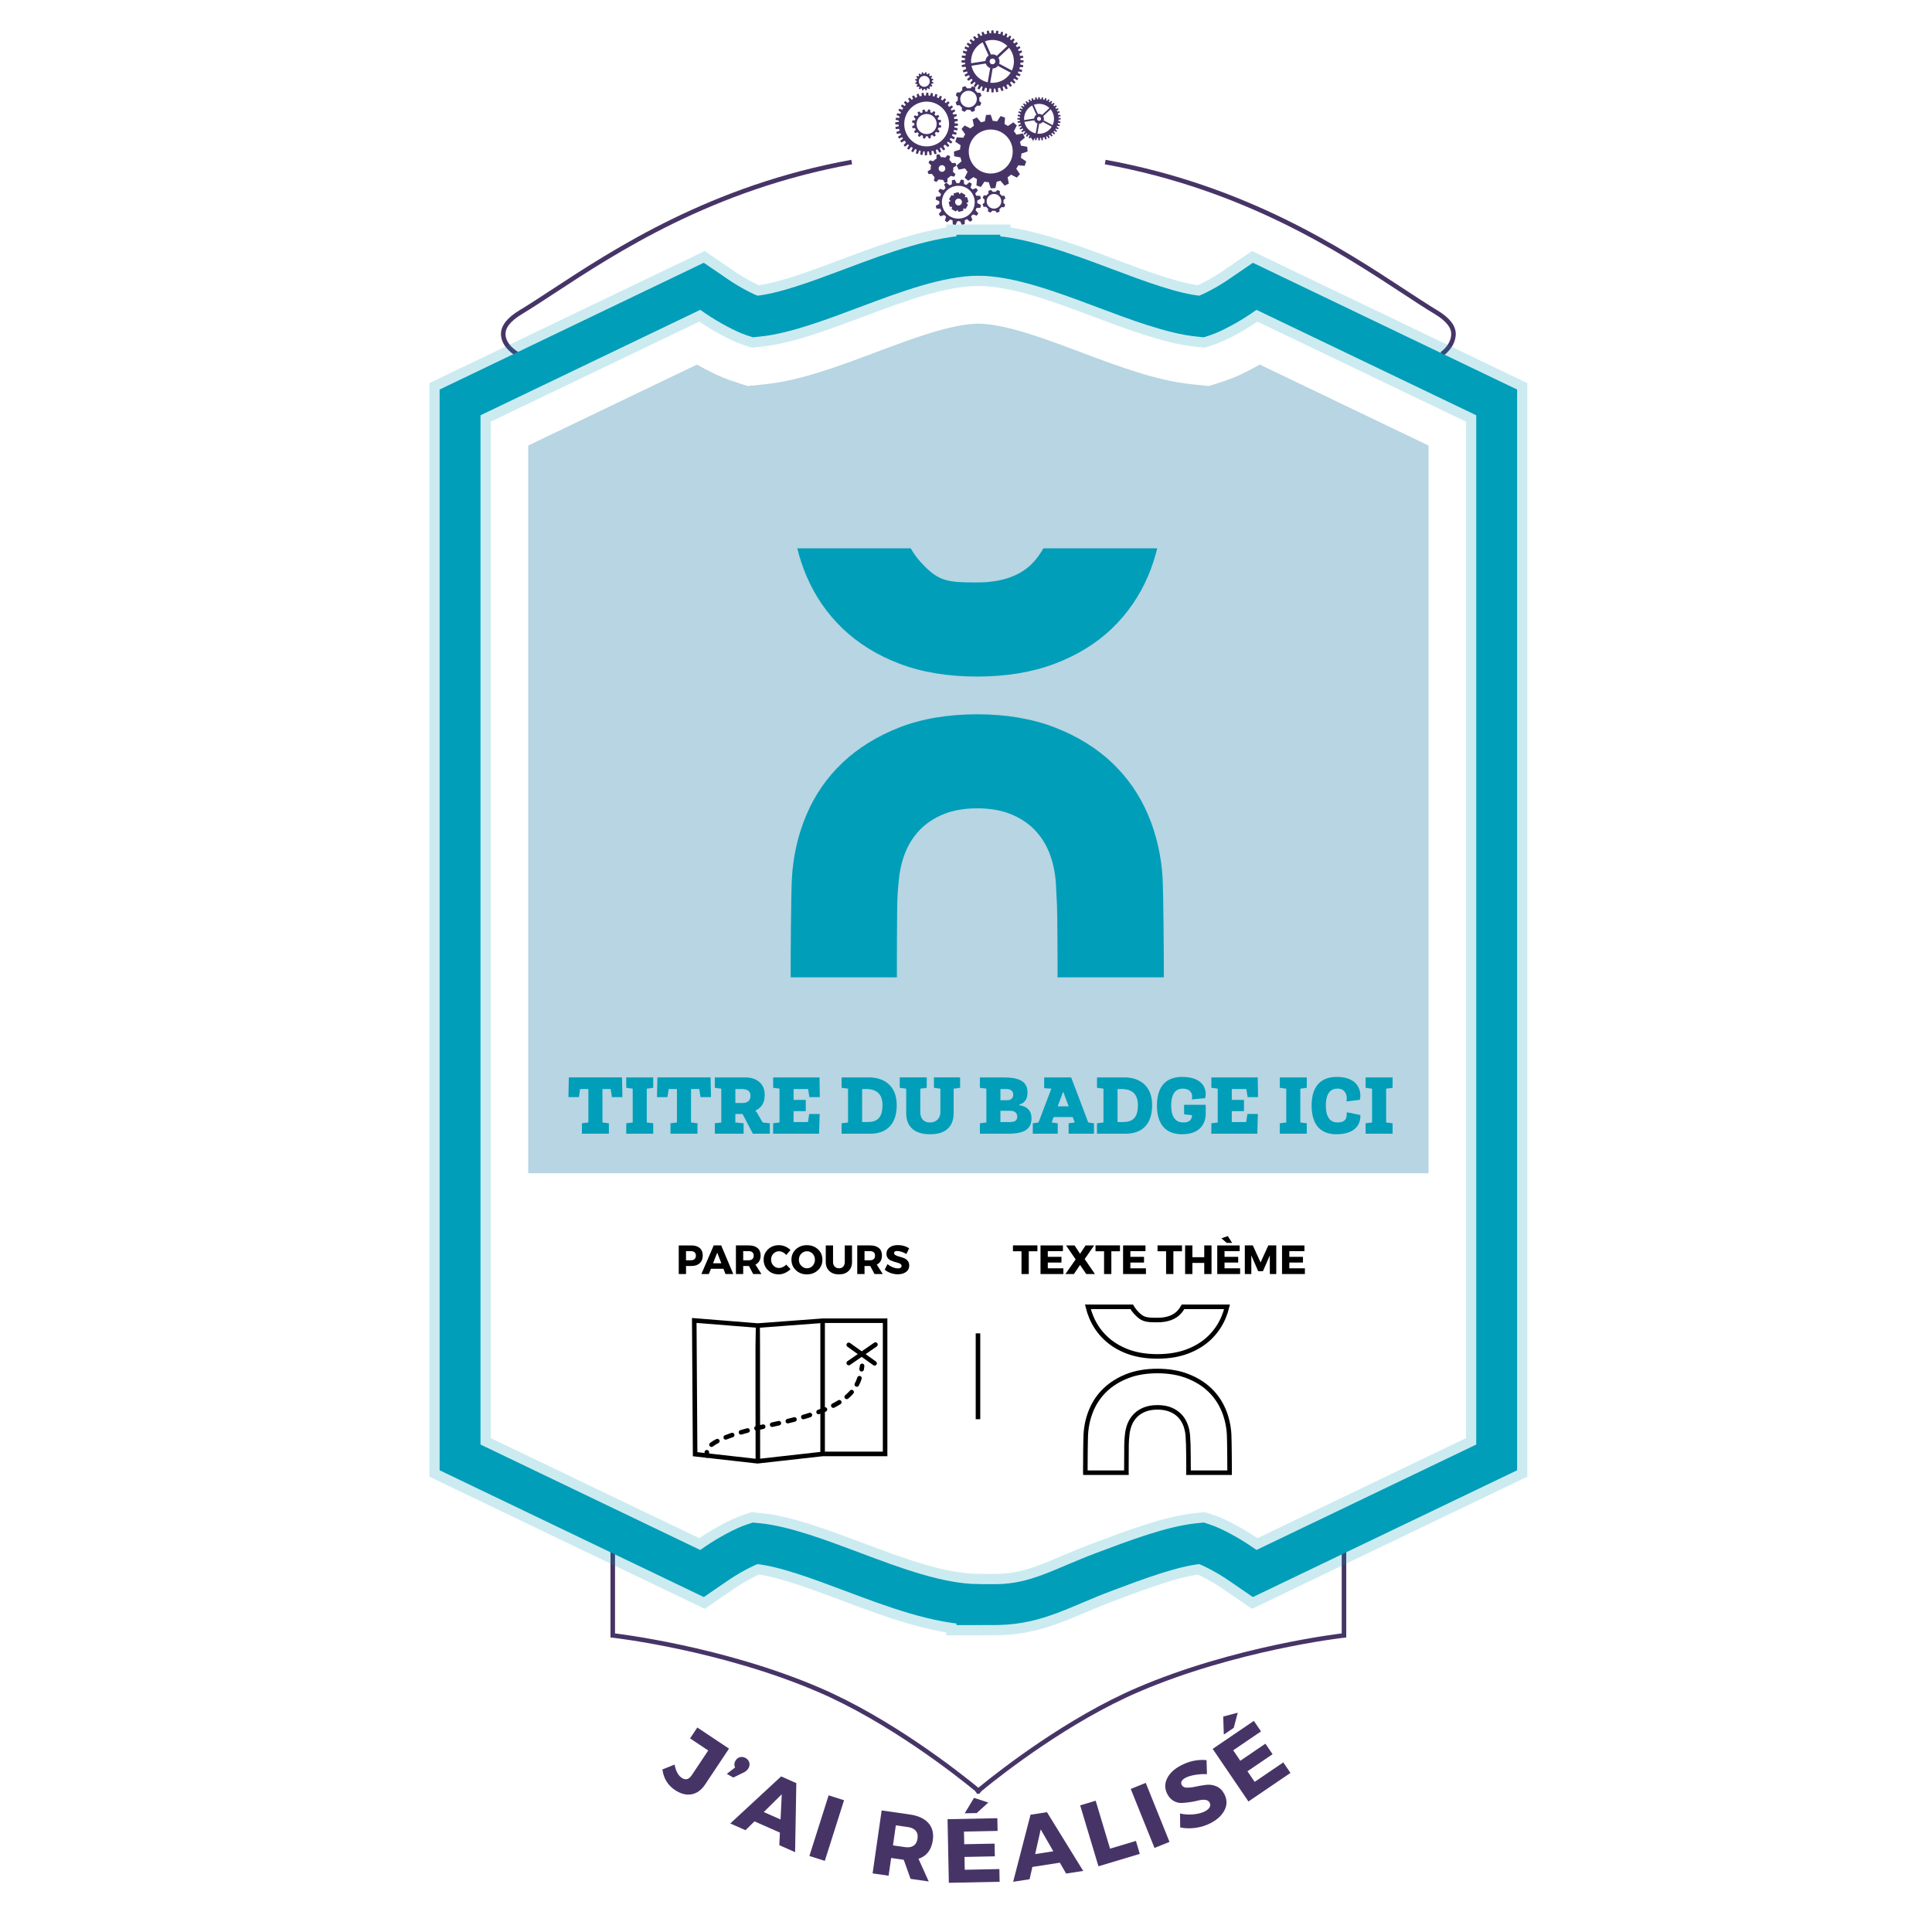 <?xml version="1.0" encoding="UTF-8" standalone="no"?>
<svg xmlns:dc="http://purl.org/dc/elements/1.1/"
  xmlns:cc="http://creativecommons.org/ns#"
  xmlns:rdf="http://www.w3.org/1999/02/22-rdf-syntax-ns#"
  xmlns:svg="http://www.w3.org/2000/svg"
  xmlns="http://www.w3.org/2000/svg"
  xmlns:xlink="http://www.w3.org/1999/xlink" version="1.1" x="0px" y="0px" width="100%" height="100%" viewBox="0 0 850.394 850.394" enable-background="new 0 0 850.394 841.89" xml:space="preserve" id="svg2303">
  <defs id="defs2307">
    <linearGradient y2="116.817" x2="420.564" y1="116.817" x1="257.767" gradientUnits="userSpaceOnUse" id="SVGID_1_">
      <stop id="stop2215" style="stop-color:#FFFFFF" offset="0" />
      <stop id="stop2217" style="stop-color:#8D7D9F" offset="0.452" />
      <stop id="stop2219" style="stop-color:#473467" offset="1" />
    </linearGradient>
    <linearGradient gradientTransform="matrix(-1,0,0,1,1066.576,0)" y2="116.817" x2="634.81" y1="116.817" x1="472.013" gradientUnits="userSpaceOnUse" id="SVGID_2_">
      <stop id="stop2224" style="stop-color:#FFFFFF" offset="0" />
      <stop id="stop2226" style="stop-color:#8D7D9F" offset="0.452" />
      <stop id="stop2228" style="stop-color:#473467" offset="1" />
    </linearGradient>
    <clipPath id="SVGID_2_-4">
      <use height="100%" width="100%" y="0" x="0" xlink:href="#SVGID_1_-0" overflow="visible" id="use122" />
    </clipPath>
    <clipPath id="SVGID_4_">
      <use height="100%" width="100%" y="0" x="0" xlink:href="#SVGID_3_" overflow="visible" id="use132" />
    </clipPath>
    <path id="SVGID_1_-0" d="m 404.664,50.394 c 1.172,3.438 3.039,6.252 4.836,8.439 l -19.805,17.313 c -3.164,-1.836 -6.135,-4.258 -8.674,-7.969 l -13.156,3.746 c 0,0 -1.5,20.816 0.125,20.816 1.625,0 20.75,-1.5 22,-1.5 1.25,0 37.625,-22.125 37.625,-22.125 l 13.875,-38 c 0,0 -0.625,-12.084 -1,-12.291 -0.375,-0.209 -36.375,17.006 -36.375,17.006 z" />
    <path id="SVGID_3_" d="m 453.475,81.825 c 1.949,-1.783 5.014,-5.445 6.551,-8.467 l 18.717,21.805 0.957,1.021 c -2.836,3.092 -6.361,5.285 -9.527,6.563 l 4.693,17.242 13.125,9.75 0.375,-10.625 c 0,0 -5.125,-47.875 -5.375,-48.25 -0.25,-0.375 -24.334,-23.75 -24.334,-23.75 0,0 -13.166,1.125 -13.166,1.5 0,0.375 -9.506,10 -9.506,10 l 5.662,19.625 z" />
    <clipPath id="SVGID_2_-4-8">
      <use id="use122-9" overflow="visible" xlink:href="#SVGID_1_-0" x="0" y="0" width="100%" height="100%" />
    </clipPath>
    <clipPath id="SVGID_4_-4">
      <use id="use132-1" overflow="visible" xlink:href="#SVGID_3_" x="0" y="0" width="100%" height="100%" />
    </clipPath>
    <path d="m 404.664,50.394 c 1.172,3.438 3.039,6.252 4.836,8.439 l -19.805,17.313 c -3.164,-1.836 -6.135,-4.258 -8.674,-7.969 l -13.156,3.746 c 0,0 -1.5,20.816 0.125,20.816 1.625,0 20.75,-1.5 22,-1.5 1.25,0 37.625,-22.125 37.625,-22.125 l 13.875,-38 c 0,0 -0.625,-12.084 -1,-12.291 -0.375,-0.209 -36.375,17.006 -36.375,17.006 z" id="path300" />
    <path d="m 453.475,81.825 c 1.949,-1.783 5.014,-5.445 6.551,-8.467 l 18.717,21.805 0.957,1.021 c -2.836,3.092 -6.361,5.285 -9.527,6.563 l 4.693,17.242 13.125,9.75 0.375,-10.625 c 0,0 -5.125,-47.875 -5.375,-48.25 -0.25,-0.375 -24.334,-23.75 -24.334,-23.75 0,0 -13.166,1.125 -13.166,1.5 0,0.375 -9.506,10 -9.506,10 l 5.662,19.625 z" id="path307" />
    <linearGradient y2="34.083" x2="419.225" y1="34.083" x1="256.428" gradientUnits="userSpaceOnUse" id="SVGID_1_-1" gradientTransform="translate(-0.529,-24.95)">
      <stop id="stop95" style="stop-color:#FFFFFF" offset="0" />
      <stop id="stop97" style="stop-color:#8D7D9F" offset="0.452" />
      <stop id="stop99" style="stop-color:#473467" offset="1" />
    </linearGradient>
    <linearGradient gradientTransform="matrix(-1,0,0,1,1066.047,-24.95)" y2="34.083" x2="636.148" y1="34.083" x1="473.352" gradientUnits="userSpaceOnUse" id="SVGID_2_-1">
      <stop id="stop104" style="stop-color:#FFFFFF" offset="0" />
      <stop id="stop106" style="stop-color:#8D7D9F" offset="0.452" />
      <stop id="stop108" style="stop-color:#473467" offset="1" />
    </linearGradient>
    <linearGradient gradientTransform="translate(-0.529,-24.95)" id="SVGID_1_-1-5" gradientUnits="userSpaceOnUse" x1="256.428" y1="34.083" x2="419.225" y2="34.083">
      <stop offset="0" style="stop-color:#FFFFFF" id="stop95-6" />
      <stop offset="0.452" style="stop-color:#8D7D9F" id="stop97-9" />
      <stop offset="1" style="stop-color:#473467" id="stop99-4" />
    </linearGradient>
    <linearGradient id="SVGID_2_-1-0" gradientUnits="userSpaceOnUse" x1="473.352" y1="34.083" x2="636.148" y2="34.083" gradientTransform="matrix(-1,0,0,1,1066.047,-24.95)">
      <stop offset="0" style="stop-color:#FFFFFF" id="stop104-4" />
      <stop offset="0.452" style="stop-color:#8D7D9F" id="stop106-9" />
      <stop offset="1" style="stop-color:#473467" id="stop108-8" />
    </linearGradient>
  </defs>
  <!-- <g id="layer3">
    <g style="display:inline;fill:#ffffff;stroke:none" id="filet_3_posture" transform="translate(1.282)">
      <path id="path178-8" d="m 428.791,112.317 c -0.019,0 -0.051,0 -0.076,0 v 0.032 c -17.186,0.317 -36.207,7.441 -54.628,14.359 -14.804,5.56 -30.104,11.327 -41.793,12.484 l -1.201,0.123 -1.079,-0.354 c -3.614,-1.202 -10.563,-4.916 -15.482,-8.283 l -6.813,-4.655 -106.501,51.098 v 464.374 l 106.5,51.105 6.813,-4.662 c 4.919,-3.367 11.868,-7.077 15.482,-8.271 l 1.079,-0.358 1.201,0.117 c 11.689,1.166 26.989,6.922 41.793,12.476 18.421,6.923 37.442,14.049 54.628,14.369 v 0.034 c 0.025,0 -0.942,0 -0.924,0 0.192,0 1.375,-0.021 1.56,-0.021 0.195,0 0.384,0.021 0.563,0.021 0.032,0 -1.942,0 -1.917,0 l 10,-0.034 c 17.192,-0.32 28.207,-7.446 46.622,-14.369 14.799,-5.554 30.119,-11.31 41.794,-12.476 l 1.202,-0.117 1.077,0.358 c 3.622,1.193 10.568,4.903 15.489,8.271 L 550.987,692.6 657.5,641.496 V 177.122 l -106.512,-51.098 -6.807,4.655 c -4.921,3.367 -11.867,7.081 -15.489,8.283 l -1.077,0.354 -1.202,-0.123 c -11.675,-1.157 -26.995,-6.925 -41.794,-12.484 -18.415,-6.918 -37.43,-14.042 -54.622,-14.359 v -0.032 c -0.025,0 -0.051,0 -0.083,0 -0.18,0 -0.368,0.011 -0.563,0.011 -0.185,-10e-4 -0.368,-0.012 -0.56,-0.012 z" stroke-miterlimit="10" stroke-width="18" stroke="#009eb9" fill="none" style="fill:#ffffff;stroke:none" />
    </g>
  </g> -->
  <g id="layer26" style="display:inline">
    <g style="display:inline" id="texte_posture" transform="translate(1.282)">
      <g id="g24">
        <path id="path2" d="m 319.6,769.677 -10.51,15.78 c -1.642,2.464 -3.636,3.907 -5.983,4.33 -2.349,0.422 -4.776,-0.202 -7.284,-1.872 -3.175,-2.114 -5.021,-5.138 -5.54,-9.073 l 5.368,-2.143 c 0.512,2.84 1.566,4.791 3.165,5.855 1.664,1.109 3.132,0.709 4.403,-1.199 l 7.229,-10.854 -7.99,-5.322 3.193,-4.793 z" fill="#473467" />
        <path id="path4" d="m 326.926,773.819 c 0.789,0.446 1.318,1.082 1.587,1.907 0.269,0.826 0.154,1.68 -0.345,2.563 -0.446,0.789 -1.135,1.41 -2.064,1.865 l -4.628,2.256 -2.855,-1.613 3.652,-2.807 c -0.465,-0.967 -0.421,-1.938 0.13,-2.913 0.485,-0.858 1.151,-1.401 1.999,-1.628 0.846,-0.224 1.688,-0.101 2.524,0.37 z" fill="#473467" />
        <path id="path6" d="m 341.999,806.644 -11.192,-4.954 -3.954,3.894 -6.693,-2.962 22.378,-20.717 6.693,2.963 -0.541,30.381 -6.949,-3.076 z m 0.283,-5.781 0.535,-11.092 -7.924,7.822 z" fill="#473467" />
        <path id="path8" d="m 361.771,819.088 -6.787,-2.152 8.464,-26.689 6.787,2.152 z" fill="#473467" />
        <path id="path10" d="m 399.511,827.004 -2.996,-8.393 -0.197,-0.028 -5.346,-0.769 -1.121,7.8 -7.048,-1.014 3.985,-27.715 12.393,1.782 c 3.669,0.527 6.386,1.773 8.151,3.738 1.765,1.965 2.425,4.491 1.981,7.579 -0.615,4.276 -2.719,7.005 -6.31,8.186 l 4.505,9.983 z m -7.742,-14.733 5.346,0.769 c 1.53,0.22 2.773,0.009 3.729,-0.636 0.954,-0.644 1.536,-1.691 1.745,-3.144 0.205,-1.425 -0.063,-2.567 -0.8,-3.429 -0.739,-0.86 -1.874,-1.4 -3.404,-1.621 l -5.345,-0.769 z" fill="#473467" />
        <path id="path12" d="m 437.823,805.898 -14.797,0.301 0.112,5.559 13.357,-0.271 0.114,5.599 -13.357,0.271 0.114,5.64 15.237,-0.311 0.114,5.6 -22.355,0.453 -0.569,-27.994 21.915,-0.445 z m -4.094,-12.48 -5.107,4.625 -5.278,0.107 4.103,-6.805 z" fill="#473467" />
        <path id="path14" d="m 465.224,819.883 -12.096,1.875 -1.225,5.412 -7.233,1.121 7.646,-29.52 7.233,-1.122 15.951,25.86 -7.51,1.165 z m -2.883,-5.018 -5.54,-9.625 -2.444,10.863 z" fill="#473467" />
        <path id="path16" d="m 487.323,813.715 11.378,-3.414 1.714,5.707 -18.198,5.463 -8.05,-26.818 6.819,-2.047 z" fill="#473467" />
        <path id="path18" d="m 513.49,810.736 -6.604,2.659 -10.458,-25.974 6.605,-2.659 z" fill="#473467" />
        <path id="path20" d="m 518.558,777.055 c 3.718,-1.925 7.464,-2.693 11.238,-2.307 l 0.177,6.17 c -1.694,-0.082 -3.413,0.02 -5.157,0.307 -1.742,0.287 -3.124,0.693 -4.142,1.221 -1.824,0.945 -2.423,2.021 -1.797,3.229 0.404,0.781 1.179,1.176 2.324,1.184 1.145,0.008 2.452,-0.15 3.92,-0.477 1.469,-0.324 2.974,-0.578 4.516,-0.762 1.542,-0.182 3.045,0.038 4.509,0.661 1.464,0.624 2.625,1.765 3.483,3.421 1.239,2.393 1.269,4.742 0.091,7.048 -1.178,2.307 -3.211,4.208 -6.1,5.704 -2.061,1.066 -4.281,1.766 -6.662,2.098 -2.381,0.332 -4.635,0.27 -6.765,-0.189 l -0.069,-6.137 c 1.819,0.44 3.763,0.568 5.829,0.383 2.066,-0.184 3.763,-0.619 5.089,-1.307 1.018,-0.526 1.717,-1.121 2.095,-1.782 0.379,-0.661 0.384,-1.348 0.016,-2.058 -0.355,-0.687 -0.979,-1.092 -1.869,-1.217 -0.89,-0.125 -1.879,-0.048 -2.966,0.229 -1.088,0.278 -2.298,0.522 -3.631,0.731 -1.333,0.21 -2.602,0.342 -3.805,0.394 -1.204,0.054 -2.386,-0.243 -3.546,-0.889 -1.16,-0.646 -2.096,-1.655 -2.808,-3.028 -1.177,-2.273 -1.212,-4.56 -0.105,-6.859 1.107,-2.299 3.151,-4.223 6.135,-5.768 z" fill="#473467" />
        <path id="path22" d="m 553.764,762.097 -12.238,8.323 3.127,4.598 11.048,-7.514 3.148,4.631 -11.047,7.513 3.172,4.664 12.602,-8.571 3.149,4.631 -18.489,12.574 -15.746,-23.152 18.125,-12.327 z m -10.239,-8.227 -1.758,6.662 -4.366,2.97 -0.273,-7.941 z" fill="#473467" />
      </g>
    </g>
  </g>
  <g id="layer25" style="display:inline">
    <g style="display:inline" id="filet_separation_theme" transform="translate(1.282)">
      <line id="line27" y2="624.674" x2="429.187" y1="586.891" x1="429.187" stroke-miterlimit="10" stroke-width="2" stroke="#000000" fill="none" />
    </g>
  </g>
  <g id="layer24" style="display:inline">
    <g style="display:inline" id="picto_theme" transform="translate(1.282)">
      <g id="g34">
        <path id="path30" d="m 485.272,588.859 c 2.644,2.538 5.906,4.559 9.697,6.002 3.789,1.446 8.237,2.179 13.221,2.179 4.916,0 9.348,-0.732 13.17,-2.179 3.824,-1.443 7.104,-3.463 9.746,-6.002 2.646,-2.541 4.717,-5.552 6.155,-8.945 0.629,-1.488 1.151,-3.065 1.555,-4.697 H 519.45 c -0.51,0.879 -1.024,1.608 -1.57,2.223 -2.11,2.38 -5.369,3.588 -9.689,3.588 -5.246,0 -6.664,-0.176 -9.737,-3.586 -0.556,-0.613 -1.065,-1.323 -1.593,-2.225 h -19.299 c 0.402,1.626 0.926,3.204 1.56,4.696 1.438,3.399 3.507,6.408 6.15,8.946 z" stroke-miterlimit="10" stroke-width="2" stroke="#000000" fill="none" />
        <path id="path32" d="m 539.737,631.496 c -0.202,-3.843 -1.036,-7.519 -2.477,-10.921 -1.438,-3.389 -3.506,-6.378 -6.152,-8.883 -2.641,-2.502 -5.922,-4.521 -9.75,-6.002 -3.826,-1.477 -8.256,-2.227 -13.168,-2.227 -4.978,0 -9.426,0.75 -13.219,2.226 -3.794,1.482 -7.059,3.502 -9.701,6.003 -2.643,2.502 -4.712,5.491 -6.149,8.883 -1.44,3.398 -2.275,7.072 -2.478,10.923 -0.141,3.044 -0.203,12.774 -0.203,15.961 0,0.237 0.002,0.462 0.006,0.69 l 0.002,0.071 h 18.077 l -0.002,-0.137 c -0.005,-0.274 -0.009,-0.55 -0.009,-0.834 0,-1.51 0.018,-9.703 0.054,-11.221 0.036,-1.573 0.12,-2.906 0.255,-4.074 0.139,-1.756 0.508,-3.416 1.1,-4.918 0.596,-1.506 1.449,-2.836 2.541,-3.951 1.09,-1.117 2.459,-2.011 4.064,-2.654 1.604,-0.642 3.51,-0.968 5.662,-0.968 2.152,0 4.058,0.326 5.662,0.968 1.603,0.643 2.972,1.536 4.068,2.653 1.088,1.119 1.94,2.447 2.535,3.951 0.59,1.501 0.961,3.16 1.102,4.935 0.068,1.199 0.138,2.545 0.207,4.049 0.066,1.524 0.099,9.72 0.099,11.23 0,0.249 -0.007,0.491 -0.015,0.733 -0.002,0.078 -0.004,0.156 -0.006,0.237 h 18.094 v -0.092 c 0.004,-0.22 0.008,-0.439 0.008,-0.67 0,-3.422 -0.07,-12.981 -0.207,-15.961 z" stroke-miterlimit="10" stroke-width="2" stroke="#000000" fill="none" />
      </g>
    </g>
  </g>
  <g id="layer23" style="display:inline">
    <g style="display:inline" id="texte_picto_theme" transform="translate(1.282)">
      <g id="g57">
        <path id="path37" d="m 455.346,550.762 h -3.799 v 10.025 h -3.203 v -10.025 h -3.763 v -2.592 h 10.765 z" />
        <path id="path39" d="m 466.577,550.707 h -6.66 v 2.502 h 6.013 v 2.521 h -6.013 v 2.538 h 6.858 v 2.52 h -10.063 v -12.6 h 9.864 v 2.519 z" />
        <path id="path41" d="m 476.152,554.199 4.519,6.588 h -3.834 l -2.718,-4.014 -2.719,4.014 h -3.726 l 4.5,-6.443 -4.212,-6.156 h 3.727 l 2.43,3.672 2.43,-3.672 h 3.762 z" />
        <path id="path43" d="m 491.688,550.762 h -3.799 v 10.025 h -3.203 v -10.025 h -3.763 v -2.592 h 10.765 z" />
        <path id="path45" d="m 502.919,550.707 h -6.66 v 2.502 h 6.013 v 2.521 h -6.013 v 2.538 h 6.858 v 2.52 h -10.063 v -12.6 h 9.864 v 2.519 z" />
        <path id="path47" d="m 518.992,550.762 h -3.798 v 10.025 h -3.204 v -10.025 h -3.762 v -2.592 h 10.764 z" />
        <path id="path49" d="m 531.988,560.787 h -3.203 v -4.896 h -5.221 v 4.896 h -3.204 v -12.6 h 3.204 v 5.184 h 5.221 v -5.184 h 3.203 z" />
        <path id="path51" d="m 544.373,550.707 h -6.66 v 2.502 h 6.012 v 2.521 h -6.012 v 2.538 h 6.857 v 2.52 h -10.063 v -12.6 h 9.865 v 2.519 z m -3.312,-3.617 h -2.376 l -2.34,-2.034 2.808,-0.99 z" />
        <path id="path53" d="m 560.482,560.787 h -2.826 l -0.018,-8.189 -3.024,6.93 h -2.088 l -3.024,-6.93 v 8.189 h -2.861 V 548.17 h 3.51 l 3.42,7.506 3.42,-7.506 h 3.492 v 12.617 z" />
        <path id="path55" d="m 572.885,550.707 h -6.66 v 2.502 h 6.012 v 2.521 h -6.012 v 2.538 h 6.857 v 2.52 H 563.02 v -12.6 h 9.865 z" />
      </g>
    </g>
  </g>
  <g id="layer22" style="display:inline">
    <g style="display:inline" id="picto_categorie" transform="translate(1.282)">
      <g id="g80">
        <polygon id="polygon60" points="360.932,639.961 332.143,643.19 304.682,640.086 304.307,581.211 332.307,583.461 360.807,581.336 388.307,581.336 388.307,639.961 " stroke-miterlimit="10" stroke-width="2" stroke="#000000" fill="none" />
        <path id="path62" d="m 332.307,583.461 c -0.125,0.25 0,59.729 0,59.729" stroke-miterlimit="10" stroke-width="2" stroke="#000000" fill="none" />
        <line id="line64" y2="639.961" x2="360.807" y1="581.336" x1="360.807" stroke-miterlimit="10" stroke-width="2" stroke="#000000" fill="none" />
        <line id="line66" y2="600.086" x2="383.682" y1="591.961" x1="372.307" stroke-miterlimit="10" stroke-linecap="round" stroke-width="2" stroke="#000000" fill="none" />
        <line id="line68" y2="591.836" x2="384.057" y1="599.961" x1="372.307" stroke-miterlimit="10" stroke-linecap="round" stroke-width="2" stroke="#000000" fill="none" />
        <g id="g78">
          <g id="g76">
            <path id="path70" d="m 309.932,640.711 c 0,-0.416 -0.116,-0.914 -0.097,-1.493" stroke-miterlimit="10" stroke-linecap="round" stroke-width="2" stroke="#000000" fill="none" />
            <path id="path72" d="m 311.887,635.896 c 2.993,-2.349 10.204,-5.333 27.295,-8.935 29.125,-6.138 36.234,-12.972 38.403,-22.283" stroke-dasharray="3.029, 4.039" stroke-miterlimit="10" stroke-linecap="round" stroke-width="2" stroke="#000000" fill="none" />
            <path id="path74" d="m 377.972,602.693 c 0.079,-0.487 0.148,-0.981 0.21,-1.482" stroke-miterlimit="10" stroke-linecap="round" stroke-width="2" stroke="#000000" fill="none" />
          </g>
        </g>
      </g>
    </g>
  </g>
  <g id="layer21" style="display:inline">
    <g style="display:inline" id="texte_picto_categorie" transform="translate(1.282)">
      <g id="g99">
        <path id="path83" d="m 297.478,548.188 h 5.49 c 1.608,0 2.856,0.381 3.744,1.143 0.888,0.763 1.332,1.846 1.332,3.25 0,1.476 -0.444,2.621 -1.332,3.438 -0.888,0.816 -2.136,1.225 -3.744,1.225 h -2.286 v 3.545 h -3.204 z m 3.204,2.519 v 4.015 h 2.124 c 0.708,0 1.254,-0.174 1.638,-0.522 0.384,-0.348 0.576,-0.852 0.576,-1.512 0,-0.648 -0.192,-1.14 -0.576,-1.477 -0.384,-0.335 -0.93,-0.504 -1.638,-0.504 z" />
        <path id="path85" d="m 317.152,558.466 h -5.508 l -0.918,2.321 h -3.294 l 5.436,-12.6 h 3.294 l 5.31,12.6 h -3.42 z m -0.936,-2.431 -1.8,-4.662 -1.836,4.662 z" />
        <path id="path87" d="m 330.238,560.787 -1.872,-3.545 h -0.09 -2.43 v 3.545 h -3.204 v -12.6 h 5.634 c 1.668,0 2.958,0.381 3.87,1.143 0.912,0.763 1.368,1.846 1.368,3.25 0,1.943 -0.762,3.293 -2.286,4.049 l 2.646,4.158 z m -4.392,-6.065 h 2.43 c 0.696,0 1.236,-0.174 1.62,-0.522 0.384,-0.348 0.576,-0.852 0.576,-1.512 0,-0.648 -0.192,-1.14 -0.576,-1.477 -0.384,-0.335 -0.924,-0.504 -1.62,-0.504 h -2.43 z" />
        <path id="path89" d="m 341.579,548.08 c 0.936,0 1.857,0.191 2.763,0.576 0.906,0.383 1.677,0.899 2.313,1.547 l -1.854,2.196 c -0.408,-0.504 -0.897,-0.903 -1.467,-1.196 -0.57,-0.295 -1.137,-0.441 -1.701,-0.441 -0.996,0 -1.83,0.352 -2.502,1.053 -0.672,0.702 -1.008,1.569 -1.008,2.602 0,1.056 0.336,1.938 1.008,2.646 0.672,0.708 1.506,1.062 2.502,1.062 0.528,0 1.077,-0.131 1.647,-0.396 0.569,-0.264 1.077,-0.624 1.521,-1.08 l 1.872,1.979 c -0.684,0.697 -1.491,1.255 -2.421,1.675 -0.93,0.42 -1.857,0.63 -2.781,0.63 -1.896,0 -3.474,-0.618 -4.734,-1.854 -1.26,-1.236 -1.89,-2.778 -1.89,-4.627 0,-1.812 0.642,-3.326 1.926,-4.545 1.284,-1.218 2.886,-1.827 4.806,-1.827 z" />
        <path id="path91" d="m 353.89,548.08 c 1.956,0 3.582,0.609 4.878,1.826 1.296,1.219 1.944,2.739 1.944,4.563 0,1.836 -0.651,3.372 -1.953,4.608 -1.302,1.235 -2.925,1.854 -4.869,1.854 -1.944,0 -3.564,-0.615 -4.86,-1.846 -1.296,-1.229 -1.944,-2.768 -1.944,-4.616 0,-1.836 0.648,-3.36 1.944,-4.572 1.296,-1.212 2.916,-1.817 4.86,-1.817 z m 0.036,2.682 c -0.984,0 -1.824,0.357 -2.52,1.07 -0.696,0.715 -1.044,1.6 -1.044,2.656 0,1.055 0.351,1.946 1.053,2.672 0.702,0.727 1.539,1.09 2.511,1.09 0.972,0 1.797,-0.363 2.475,-1.09 0.678,-0.726 1.017,-1.617 1.017,-2.672 0,-1.057 -0.339,-1.941 -1.017,-2.656 -0.678,-0.713 -1.503,-1.07 -2.475,-1.07 z" />
        <path id="path93" d="m 373.744,548.188 v 7.309 c 0,1.668 -0.516,2.99 -1.548,3.969 -1.032,0.979 -2.43,1.467 -4.194,1.467 -1.776,0 -3.189,-0.488 -4.239,-1.467 -1.05,-0.979 -1.575,-2.301 -1.575,-3.969 v -7.309 h 3.204 v 7.309 c 0,0.84 0.243,1.509 0.729,2.006 0.486,0.498 1.119,0.748 1.899,0.748 0.768,0 1.383,-0.246 1.845,-0.738 0.461,-0.492 0.693,-1.164 0.693,-2.016 v -7.309 z" />
        <path id="path95" d="m 383.644,560.787 -1.872,-3.545 h -0.09 -2.43 v 3.545 h -3.204 v -12.6 h 5.634 c 1.668,0 2.958,0.381 3.87,1.143 0.912,0.763 1.368,1.846 1.368,3.25 0,1.943 -0.762,3.293 -2.286,4.049 l 2.646,4.158 z m -4.393,-6.065 h 2.43 c 0.696,0 1.236,-0.174 1.62,-0.522 0.384,-0.348 0.576,-0.852 0.576,-1.512 0,-0.648 -0.192,-1.14 -0.576,-1.477 -0.384,-0.335 -0.924,-0.504 -1.62,-0.504 h -2.43 z" />
        <path id="path97" d="m 393.921,548.043 c 1.884,0 3.54,0.469 4.968,1.404 l -1.206,2.502 c -0.66,-0.383 -1.368,-0.699 -2.124,-0.945 -0.756,-0.245 -1.393,-0.368 -1.908,-0.368 -0.924,0 -1.386,0.306 -1.386,0.918 0,0.396 0.228,0.714 0.684,0.954 0.456,0.24 1.011,0.447 1.665,0.621 0.654,0.174 1.308,0.384 1.962,0.63 0.654,0.246 1.209,0.646 1.665,1.196 0.456,0.553 0.684,1.248 0.684,2.088 0,1.213 -0.474,2.158 -1.422,2.836 -0.948,0.678 -2.154,1.017 -3.618,1.017 -1.044,0 -2.076,-0.18 -3.096,-0.54 -1.021,-0.359 -1.908,-0.852 -2.664,-1.477 l 1.242,-2.465 c 0.636,0.552 1.386,1.005 2.25,1.358 0.864,0.354 1.632,0.531 2.304,0.531 0.516,0 0.918,-0.093 1.206,-0.279 0.288,-0.186 0.432,-0.459 0.432,-0.819 0,-0.348 -0.166,-0.639 -0.495,-0.873 -0.33,-0.233 -0.741,-0.407 -1.233,-0.521 -0.492,-0.113 -1.026,-0.268 -1.602,-0.459 -0.576,-0.191 -1.11,-0.402 -1.602,-0.63 -0.492,-0.228 -0.903,-0.591 -1.233,-1.089 -0.331,-0.498 -0.495,-1.096 -0.495,-1.791 0,-1.152 0.459,-2.073 1.377,-2.764 0.918,-0.689 2.133,-1.035 3.645,-1.035 z" />
      </g>
    </g>
  </g>
  <g id="layer20" style="display:inline">
    <g style="display:inline" id="fond_categorie" transform="translate(1.282)">
      <path id="path102" d="M 627.5,516.434 V 196.11 l -74.286,-35.638 c -4.98,2.846 -10.489,5.549 -15.154,7.098 l -7.147,2.349 -7.457,-0.765 c -15.543,-1.54 -32.663,-7.973 -49.22,-14.192 L 474.07,154.9 c -15.997,-6.011 -32.54,-12.226 -44.627,-12.449 h -0.171 c -12.081,0.224 -28.632,6.439 -44.637,12.449 l -0.289,0.109 c -16.494,6.195 -33.55,12.601 -49.066,14.143 l -7.48,0.766 -7.249,-2.381 c -4.613,-1.533 -10.096,-4.229 -15.056,-7.064 l -74.277,35.637 v 320.324 z" fill="#b7d5e2" />
    </g>
  </g>
  <g id="layer19" style="display:inline">
    <g style="display:inline" id="picto_posture" transform="translate(1.282)">
      <g id="g159">
        <g id="g111">
          <g id="g109">
            <g id="g107">
              <path id="path105" d="m 453.474,58.217 c 0,0 0,2.137 -2.137,2.137 2.137,0 2.137,2.137 2.137,2.137 0,0 0,-2.137 2.137,-2.137 -2.137,0 -2.137,-2.137 -2.137,-2.137 z" fill="#473467" />
            </g>
          </g>
        </g>
        <g id="g157">
          <g id="g115">
            <path id="path113" d="M 420.669,93.275 420.156,92.4 c -0.007,0 -0.011,0 -0.016,-0.002 l -0.728,0.705 -1.834,-1.068 0.256,-0.982 c -0.004,-0.004 -0.006,-0.008 -0.008,-0.012 l -1.014,-0.016 -0.539,-2.053 0.875,-0.514 v -0.006 l -0.705,-0.73 1.067,-1.832 0.983,0.254 c 0.002,-0.002 0.006,-0.004 0.008,-0.006 l 0.017,-1.018 2.053,-0.539 0.517,0.875 0.01,0.002 0.732,-0.707 1.832,1.068 -0.256,0.986 0.002,0.004 1.02,0.018 0.543,2.051 -0.879,0.518 -0.002,0.008 0.707,0.732 -1.068,1.832 -0.985,-0.256 -0.006,0.006 -0.017,1.018 z m -0.826,-3.023 0.309,0.104 c 0.176,0.061 0.359,0.088 0.543,0.074 l 0.314,-0.016 0.289,-0.145 c 0.166,-0.084 0.313,-0.195 0.438,-0.332 l 0.211,-0.234 0.102,-0.305 c 0.059,-0.176 0.082,-0.359 0.074,-0.541 l -0.016,-0.318 -0.146,-0.287 c -0.083,-0.164 -0.194,-0.311 -0.329,-0.436 l -0.234,-0.211 -0.309,-0.104 c -0.176,-0.058 -0.351,-0.078 -0.541,-0.074 l -0.318,0.017 -0.285,0.144 c -0.167,0.084 -0.314,0.195 -0.439,0.332 l -0.211,0.233 -0.101,0.306 c -0.058,0.176 -0.082,0.357 -0.074,0.539 l 0.017,0.318 0.144,0.287 c 0.082,0.166 0.194,0.313 0.332,0.439 z" fill="#473467" />
          </g>
          <g id="g119">
            <path id="path117" d="m 435.001,39.022 0.145,1.663 0.909,-0.002 0.128,-1.653 c 0.207,-0.009 0.413,-0.022 0.618,-0.042 l 0.388,1.609 0.899,-0.137 -0.119,-1.638 c 0.313,-0.06 0.622,-0.132 0.93,-0.216 l 0.656,1.495 0.861,-0.294 -0.4,-1.564 c 0.207,-0.078 0.411,-0.162 0.614,-0.252 l 0.861,1.357 0.808,-0.42 -0.622,-1.462 c 0.229,-0.13 0.455,-0.267 0.677,-0.41 l 1.049,1.177 0.728,-0.545 -0.831,-1.314 c 0.2,-0.159 0.395,-0.325 0.585,-0.498 l 1.196,0.976 0.633,-0.653 -1.007,-1.142 c 0.148,-0.163 0.292,-0.33 0.433,-0.503 l 1.302,0.771 0.528,-0.74 -1.144,-0.959 c 0.114,-0.171 0.225,-0.345 0.331,-0.522 l 1.4,0.5 0.395,-0.773 -1.231,-0.782 c 0.096,-0.201 0.187,-0.404 0.269,-0.608 l 1.431,0.277 0.273,-0.824 -1.308,-0.575 c 0.077,-0.258 0.145,-0.517 0.204,-0.776 l 1.418,0.042 0.137,-0.857 -1.349,-0.348 c 0.033,-0.259 0.058,-0.518 0.074,-0.776 l 1.374,-0.18 -0.001,-0.868 -1.356,-0.126 c -0.008,-0.226 -0.021,-0.449 -0.042,-0.674 l 1.306,-0.374 -0.131,-0.859 -1.334,0.076 c -0.063,-0.338 -0.14,-0.673 -0.231,-1.004 l 1.186,-0.582 -0.28,-0.822 -1.266,0.302 c -0.085,-0.224 -0.177,-0.444 -0.274,-0.663 l 1.07,-0.746 -0.4,-0.771 -1.192,0.484 c -0.14,-0.247 -0.29,-0.49 -0.448,-0.729 l 0.92,-0.894 -0.521,-0.695 -1.081,0.66 c -0.173,-0.214 -0.354,-0.421 -0.542,-0.624 l 0.757,-1.015 -0.624,-0.604 -0.955,0.816 c -0.177,-0.157 -0.358,-0.311 -0.545,-0.458 l 0.594,-1.109 -0.708,-0.505 -0.82,0.947 c -0.192,-0.124 -0.389,-0.244 -0.591,-0.359 l 0.423,-1.178 -0.775,-0.395 -0.669,1.052 c -0.224,-0.101 -0.448,-0.196 -0.676,-0.283 l 0.24,-1.231 -0.825,-0.273 -0.504,1.146 c -0.279,-0.078 -0.561,-0.145 -0.842,-0.202 l 0.038,-1.261 -0.858,-0.137 -0.315,1.223 c -0.274,-0.028 -0.549,-0.049 -0.823,-0.059 l -0.164,-1.264 -0.869,0.001 -0.118,1.274 c -0.234,0.014 -0.467,0.034 -0.699,0.061 l -0.356,-1.242 -0.858,0.131 0.073,1.298 c -0.341,0.072 -0.679,0.159 -1.012,0.26 l -0.581,-1.183 -0.821,0.281 0.308,1.291 c -0.216,0.088 -0.43,0.184 -0.64,0.284 l -0.768,-1.101 -0.771,0.401 0.51,1.253 c -0.235,0.142 -0.467,0.291 -0.692,0.448 l -0.954,-0.983 -0.696,0.521 0.722,1.181 c -0.197,0.168 -0.389,0.343 -0.576,0.524 l -1.124,-0.839 -0.604,0.625 0.922,1.077 c -0.139,0.164 -0.274,0.333 -0.406,0.506 l -1.267,-0.677 -0.504,0.707 1.099,0.951 c -0.111,0.181 -0.219,0.364 -0.321,0.553 l -1.358,-0.553 -0.414,0.811 1.268,0.776 c -0.092,0.213 -0.178,0.427 -0.256,0.642 l -1.453,-0.347 -0.286,0.863 1.394,0.586 c -0.069,0.263 -0.13,0.526 -0.18,0.791 l -1.523,-0.111 -0.143,0.898 1.502,0.362 c -0.023,0.255 -0.039,0.51 -0.047,0.765 l -1.555,0.136 0.002,0.909 1.574,0.122 c 0.014,0.213 0.033,0.427 0.059,0.639 l -1.547,0.373 0.137,0.899 1.604,-0.117 c 0.068,0.315 0.148,0.628 0.241,0.938 l -1.491,0.655 0.294,0.861 1.591,-0.407 c 0.081,0.2 0.169,0.397 0.262,0.593 l -1.388,0.881 0.42,0.808 1.521,-0.647 c 0.131,0.219 0.269,0.435 0.414,0.646 l -1.242,1.104 0.545,0.729 1.41,-0.893 c 0.156,0.187 0.317,0.367 0.485,0.545 l -1.059,1.298 0.654,0.633 1.259,-1.112 c 0.154,0.134 0.311,0.264 0.472,0.39 l -0.857,1.45 0.74,0.527 1.084,-1.292 c 0.163,0.103 0.328,0.203 0.497,0.3 l -0.639,1.571 0.81,0.413 0.886,-1.444 c 0.194,0.088 0.391,0.171 0.588,0.248 l -0.394,1.644 0.863,0.286 0.653,-1.552 c 0.244,0.068 0.489,0.13 0.735,0.184 l -0.122,1.676 0.898,0.143 0.392,-1.625 c 0.235,0.025 0.477,0.045 0.719,0.058 z m -0.438,-2.607 1.091,-6.288 c 1.077,-0.028 2.109,-0.617 2.654,-1.636 l -0.281,0.526 5.571,2.984 c -1.951,3.156 -5.511,4.793 -9.035,4.414 z m 9.563,-5.386 -5.577,-2.986 -0.24,0.448 c 0.543,-1.014 0.464,-2.193 -0.104,-3.104 l 4.67,-4.348 c 2.247,2.74 2.831,6.621 1.251,9.99 z m -9.664,-4.597 c 0.329,-0.615 1.096,-0.848 1.711,-0.518 0.616,0.329 0.848,1.096 0.518,1.711 -0.329,0.615 -1.096,0.848 -1.711,0.518 -0.615,-0.33 -0.848,-1.096 -0.518,-1.711 z m 5.57,-7.726 c 0.782,0.419 1.482,0.934 2.092,1.521 l -4.662,4.342 c -0.132,-0.101 -0.272,-0.192 -0.423,-0.272 -0.685,-0.367 -1.446,-0.449 -2.148,-0.29 l -2.613,-5.822 c 2.451,-0.914 5.267,-0.81 7.754,0.521 z m -12.777,3.866 c 0.941,-1.758 2.36,-3.097 4.011,-3.942 l 2.606,5.809 c -0.418,0.274 -0.775,0.654 -1.028,1.127 -0.22,0.41 -0.337,0.849 -0.362,1.284 l -6.311,0.99 c -0.154,-1.764 0.185,-3.59 1.084,-5.268 z m 3.865,12.778 c -2.568,-1.375 -4.241,-3.769 -4.789,-6.415 l 6.285,-0.986 c 0.233,0.75 0.75,1.413 1.497,1.813 0.146,0.078 0.296,0.144 0.448,0.196 l -1.089,6.275 c -0.801,-0.184 -1.592,-0.476 -2.352,-0.883 z" fill="#473467" />
          </g>
          <g id="g123">
            <path id="path121" d="m 424.229,48.282 c 0.467,0.081 0.946,0.093 1.432,0.027 l 0.826,0.956 c 0.233,-0.06 0.456,-0.132 0.684,-0.218 0.224,-0.089 0.443,-0.192 0.648,-0.304 l -0.037,-1.264 c 0.397,-0.283 0.743,-0.621 1.029,-0.991 l 1.264,0.085 c 0.243,-0.41 0.433,-0.848 0.573,-1.309 l -0.925,-0.866 c 0.075,-0.466 0.091,-0.948 0.028,-1.427 l 0.954,-0.83 c -0.061,-0.228 -0.131,-0.456 -0.217,-0.68 -0.09,-0.226 -0.192,-0.44 -0.304,-0.648 l -1.264,0.041 c -0.281,-0.398 -0.618,-0.742 -0.988,-1.03 l 0.087,-1.265 c -0.412,-0.239 -0.851,-0.433 -1.307,-0.57 l -0.872,0.922 c -0.463,-0.08 -0.943,-0.093 -1.429,-0.028 l -0.832,-0.953 c -0.224,0.058 -0.456,0.13 -0.68,0.216 -0.226,0.089 -0.44,0.192 -0.65,0.304 l 0.046,1.264 c -0.404,0.284 -0.746,0.617 -1.034,0.994 L 420,40.621 c -0.244,0.409 -0.435,0.851 -0.575,1.305 l 0.924,0.869 c -0.079,0.467 -0.089,0.944 -0.024,1.429 l -0.957,0.828 c 0.06,0.229 0.131,0.456 0.22,0.681 0.088,0.226 0.192,0.441 0.302,0.646 l 1.264,-0.039 c 0.279,0.396 0.614,0.741 0.99,1.03 l -0.089,1.262 c 0.411,0.245 0.853,0.435 1.31,0.572 z m -2.841,-4.84 c 0.086,-2.015 1.788,-3.579 3.803,-3.493 2.016,0.085 3.579,1.788 3.494,3.803 -0.086,2.015 -1.788,3.579 -3.803,3.493 -2.016,-0.085 -3.579,-1.788 -3.494,-3.803 z" fill="#473467" />
          </g>
          <g id="g127">
            <path id="path125" d="m 418.105,98.749 1.256,0.229 0.74,-1.593 c 0.394,0.02 0.788,0.012 1.18,-0.024 l 0.801,1.564 1.246,-0.277 0.063,-1.756 c 0.335,-0.121 0.663,-0.265 0.981,-0.428 l 1.331,1.146 1.05,-0.726 -0.603,-1.649 c 0.289,-0.261 0.563,-0.545 0.818,-0.852 l 1.688,0.55 0.686,-1.076 -1.214,-1.297 c 0.153,-0.327 0.283,-0.66 0.392,-0.998 l 1.75,-0.131 0.229,-1.255 -1.593,-0.74 c 0.021,-0.395 0.012,-0.789 -0.023,-1.18 l 1.564,-0.802 -0.278,-1.246 -1.756,-0.063 c -0.121,-0.336 -0.264,-0.664 -0.427,-0.982 l 1.145,-1.331 -0.726,-1.049 -1.648,0.602 c -0.262,-0.289 -0.546,-0.563 -0.852,-0.818 l 0.55,-1.688 -1.077,-0.685 -1.296,1.214 c -0.327,-0.154 -0.661,-0.284 -0.999,-0.393 l -0.131,-1.75 -1.255,-0.229 -0.74,1.592 c -0.395,-0.02 -0.788,-0.012 -1.18,0.023 l -0.802,-1.563 -1.245,0.277 -0.063,1.756 c -0.335,0.121 -0.663,0.265 -0.982,0.429 l -1.33,-1.146 -1.05,0.727 0.603,1.648 c -0.29,0.262 -0.563,0.545 -0.818,0.852 l -1.688,-0.551 -0.686,1.077 1.214,1.296 c -0.153,0.328 -0.283,0.661 -0.392,0.999 l -1.751,0.131 -0.229,1.255 1.592,0.74 c -0.02,0.395 -0.012,0.789 0.024,1.18 l -1.563,0.802 0.275,1.245 1.756,0.063 c 0.122,0.336 0.265,0.664 0.43,0.982 l -1.146,1.331 0.727,1.049 1.647,-0.602 c 0.262,0.289 0.546,0.563 0.853,0.818 l -0.551,1.688 1.077,0.685 1.296,-1.214 c 0.327,0.153 0.661,0.284 0.998,0.393 z M 413.31,88.701 c 0.169,-3.988 3.539,-7.084 7.526,-6.915 3.988,0.169 7.084,3.539 6.915,7.527 -0.169,3.988 -3.539,7.084 -7.527,6.915 -3.988,-0.169 -7.084,-3.539 -6.914,-7.527 z" fill="#473467" />
          </g>
          <g id="g131">
            <path id="path129" d="m 428.509,81.641 1.946,0.678 1.577,-2.355 c 0.625,0.129 1.256,0.214 1.889,0.255 l 0.89,2.694 2.057,-0.132 0.539,-2.786 c 0.564,-0.11 1.123,-0.256 1.673,-0.438 l 1.838,2.159 1.855,-0.896 -0.551,-2.781 c 0.527,-0.345 1.035,-0.729 1.519,-1.155 l 2.557,1.298 1.361,-1.547 -1.614,-2.371 c 0.326,-0.483 0.617,-0.983 0.874,-1.496 l 2.825,0.228 0.678,-1.946 -2.356,-1.577 c 0.13,-0.624 0.215,-1.256 0.256,-1.889 l 2.694,-0.89 -0.132,-2.057 -2.786,-0.538 c -0.11,-0.565 -0.257,-1.124 -0.438,-1.674 l 2.159,-1.838 -0.897,-1.855 -2.78,0.551 c -0.346,-0.527 -0.73,-1.035 -1.155,-1.519 l 1.298,-2.557 -1.547,-1.361 -2.37,1.614 c -0.485,-0.326 -0.984,-0.617 -1.497,-0.874 l 0.228,-2.825 -1.946,-0.678 -1.577,2.356 c -0.625,-0.13 -1.256,-0.215 -1.889,-0.256 l -0.89,-2.694 -2.056,0.132 -0.539,2.786 c -0.565,0.11 -1.124,0.257 -1.674,0.438 l -1.838,-2.159 -1.855,0.897 0.551,2.78 c -0.527,0.345 -1.035,0.729 -1.518,1.155 l -2.558,-1.298 -1.361,1.548 1.614,2.37 c -0.326,0.484 -0.617,0.983 -0.874,1.495 l -2.825,-0.227 -0.678,1.946 2.356,1.577 c -0.13,0.625 -0.215,1.256 -0.256,1.889 l -2.694,0.89 0.132,2.057 2.786,0.538 c 0.11,0.565 0.257,1.125 0.438,1.674 l -2.159,1.838 0.897,1.855 2.78,-0.551 c 0.345,0.527 0.729,1.035 1.155,1.518 l -1.298,2.559 1.547,1.36 2.371,-1.614 c 0.484,0.326 0.983,0.617 1.496,0.874 z m -3.197,-16.836 c 1.047,-5.242 6.145,-8.643 11.386,-7.596 5.242,1.047 8.643,6.145 7.596,11.387 -1.046,5.241 -6.145,8.642 -11.386,7.596 -5.243,-1.047 -8.643,-6.145 -7.596,-11.387 z" fill="#473467" />
          </g>
          <g id="g135">
            <path id="path133" d="m 413.753,79.155 0.854,1.345 1.161,-0.348 -0.027,-1.596 c 0.533,-0.292 1.015,-0.682 1.415,-1.152 l 1.558,0.348 0.575,-1.066 -1.15,-1.112 c 0.177,-0.604 0.234,-1.218 0.186,-1.812 l 1.351,-0.858 -0.348,-1.161 -1.603,0.027 c -0.291,-0.532 -0.679,-1.012 -1.147,-1.41 l 0.349,-1.563 -1.067,-0.574 -1.113,1.15 c -0.605,-0.178 -1.221,-0.235 -1.817,-0.186 l -0.855,-1.348 -1.161,0.348 0.026,1.599 c -0.533,0.292 -1.015,0.682 -1.414,1.153 l -1.554,-0.348 -0.575,1.068 1.146,1.108 c -0.176,0.603 -0.234,1.214 -0.186,1.808 l -1.344,0.854 0.348,1.161 1.591,-0.026 c 0.291,0.535 0.682,1.019 1.154,1.42 l -0.347,1.554 1.067,0.575 1.106,-1.145 c 0.607,0.179 1.224,0.237 1.821,0.187 z m -1.87,-5.047 c 0.034,-0.807 0.716,-1.433 1.523,-1.398 0.805,0.034 1.431,0.716 1.396,1.522 -0.034,0.806 -0.716,1.432 -1.521,1.397 -0.806,-0.033 -1.432,-0.715 -1.398,-1.521 z" fill="#473467" />
          </g>
          <g id="g139">
            <path id="path137" d="m 405.708,66.654 0.107,1.709 0.919,0.021 0.172,-1.702 c 0.216,-0.005 0.43,-0.016 0.643,-0.032 l 0.363,1.667 0.912,-0.118 -0.088,-1.698 c 0.254,-0.044 0.504,-0.096 0.75,-0.154 l 0.623,1.577 0.881,-0.264 -0.357,-1.649 c 0.232,-0.081 0.462,-0.17 0.688,-0.264 l 0.86,1.449 0.827,-0.399 -0.609,-1.561 c 0.185,-0.099 0.366,-0.201 0.544,-0.309 l 1.059,1.293 0.758,-0.519 -0.826,-1.438 c 0.258,-0.191 0.508,-0.393 0.751,-0.604 l 1.253,1.072 0.654,-0.645 -1.051,-1.248 c 0.154,-0.162 0.304,-0.328 0.448,-0.498 l 1.379,0.856 0.55,-0.736 -1.206,-1.057 c 0.152,-0.218 0.297,-0.441 0.436,-0.67 l 1.469,0.61 0.424,-0.814 -1.332,-0.831 c 0.112,-0.232 0.217,-0.469 0.313,-0.709 l 1.516,0.362 0.289,-0.872 -1.416,-0.596 c 0.063,-0.214 0.122,-0.429 0.173,-0.647 l 1.522,0.13 0.155,-0.905 -1.46,-0.371 c 0.028,-0.205 0.053,-0.412 0.071,-0.62 l 1.494,-0.158 0.019,-0.878 -1.463,-0.171 c -0.001,-0.226 -0.009,-0.449 -0.022,-0.672 l 1.424,-0.374 -0.114,-0.871 -1.441,0.051 c -0.043,-0.268 -0.095,-0.532 -0.155,-0.795 l 1.31,-0.584 -0.252,-0.84 -1.38,0.275 c -0.083,-0.25 -0.174,-0.496 -0.272,-0.738 l 1.171,-0.766 -0.382,-0.79 -1.289,0.479 c -0.105,-0.201 -0.217,-0.398 -0.333,-0.594 l 1.023,-0.912 -0.495,-0.725 -1.181,0.654 c -0.206,-0.279 -0.423,-0.551 -0.65,-0.812 l 0.822,-1.05 -0.615,-0.625 -1.019,0.83 c -0.175,-0.166 -0.355,-0.327 -0.54,-0.482 l 0.646,-1.148 -0.703,-0.524 -0.871,0.963 c -0.235,-0.163 -0.479,-0.319 -0.727,-0.466 l 0.445,-1.217 -0.779,-0.404 -0.693,1.075 c -0.251,-0.118 -0.507,-0.228 -0.767,-0.33 l 0.244,-1.255 -0.833,-0.276 -0.511,1.161 c -0.229,-0.064 -0.462,-0.125 -0.696,-0.177 l 0.053,-1.27 -0.864,-0.148 -0.331,1.221 c -0.229,-0.028 -0.461,-0.052 -0.695,-0.067 l -0.133,-1.257 -0.877,-0.02 -0.146,1.251 c -0.248,0.006 -0.495,0.018 -0.739,0.038 l -0.322,-1.226 -0.87,0.113 0.044,1.264 c -0.287,0.052 -0.572,0.114 -0.854,0.186 l -0.518,-1.164 -0.842,0.252 0.25,1.251 c -0.263,0.095 -0.521,0.196 -0.774,0.308 l -0.704,-1.077 -0.79,0.382 0.451,1.211 c -0.207,0.115 -0.409,0.235 -0.608,0.361 l -0.869,-0.974 -0.724,0.496 0.636,1.148 c -0.277,0.215 -0.547,0.441 -0.806,0.68 l -1.047,-0.82 -0.625,0.615 0.846,1.039 c -0.157,0.175 -0.31,0.355 -0.457,0.54 l -1.18,-0.665 -0.525,0.703 1.013,0.916 c -0.151,0.231 -0.296,0.469 -0.433,0.711 l -1.3,-0.476 -0.404,0.778 1.174,0.758 c -0.105,0.239 -0.203,0.481 -0.294,0.729 l -1.39,-0.27 -0.276,0.833 1.312,0.576 c -0.055,0.21 -0.104,0.423 -0.148,0.639 l -1.448,-0.062 -0.148,0.865 1.416,0.383 c -0.021,0.213 -0.039,0.428 -0.05,0.644 l -1.479,0.093 -0.021,0.919 1.493,0.15 c 0.01,0.233 0.026,0.466 0.049,0.696 l -1.474,0.321 0.118,0.91 1.524,-0.077 c 0.053,0.269 0.113,0.535 0.183,0.798 l -1.434,0.566 0.264,0.88 1.525,-0.329 c 0.091,0.242 0.188,0.48 0.293,0.716 l -1.354,0.805 0.4,0.827 1.484,-0.58 c 0.106,0.188 0.218,0.374 0.334,0.556 l -1.243,1.017 0.519,0.758 1.407,-0.809 c 0.2,0.257 0.41,0.507 0.631,0.747 l -1.069,1.249 0.645,0.654 1.269,-1.066 c 0.162,0.146 0.328,0.287 0.498,0.425 l -0.876,1.409 0.736,0.55 1.1,-1.256 c 0.215,0.142 0.435,0.277 0.658,0.405 l -0.644,1.549 0.815,0.424 0.892,-1.43 c 0.223,0.101 0.449,0.195 0.679,0.282 l -0.393,1.646 0.871,0.289 0.658,-1.564 c 0.198,0.055 0.398,0.104 0.6,0.147 l -0.144,1.694 0.905,0.156 0.418,-1.651 c 0.189,0.026 0.385,0.045 0.58,0.059 z M 396.74,54.168 c 0.229,-5.438 4.824,-9.658 10.262,-9.428 5.438,0.23 9.658,4.825 9.428,10.263 -0.23,5.437 -4.825,9.657 -10.263,9.427 -5.437,-0.231 -9.657,-4.825 -9.427,-10.262 z" fill="#473467" />
          </g>
          <g id="g143">
            <path id="path141" d="m 405.021,60.867 0.81,0.147 0.478,-1.026 c 0.254,0.013 0.508,0.008 0.761,-0.016 l 0.517,1.009 0.803,-0.179 0.041,-1.133 c 0.216,-0.078 0.428,-0.17 0.633,-0.275 l 0.858,0.738 0.677,-0.468 -0.389,-1.063 c 0.188,-0.168 0.364,-0.352 0.528,-0.549 l 1.089,0.354 0.441,-0.694 -0.782,-0.836 c 0.099,-0.211 0.183,-0.426 0.252,-0.644 l 1.129,-0.084 0.147,-0.81 -1.026,-0.478 c 0.013,-0.254 0.007,-0.509 -0.016,-0.761 l 1.009,-0.517 -0.18,-0.803 -1.132,-0.041 c -0.078,-0.216 -0.17,-0.428 -0.276,-0.634 l 0.739,-0.857 -0.468,-0.677 -1.063,0.388 c -0.169,-0.187 -0.352,-0.363 -0.549,-0.527 l 0.355,-1.089 -0.695,-0.441 -0.836,0.782 c -0.211,-0.099 -0.426,-0.183 -0.644,-0.252 l -0.084,-1.129 -0.81,-0.147 -0.478,1.026 c -0.254,-0.013 -0.509,-0.008 -0.761,0.016 l -0.517,-1.008 -0.802,0.178 -0.041,1.133 c -0.218,0.078 -0.429,0.17 -0.635,0.275 l -0.857,-0.738 -0.676,0.468 0.387,1.063 c -0.187,0.168 -0.363,0.352 -0.527,0.549 l -1.089,-0.354 -0.441,0.694 0.782,0.836 c -0.099,0.211 -0.183,0.426 -0.253,0.644 l -1.128,0.084 -0.146,0.81 1.025,0.478 c -0.013,0.254 -0.008,0.509 0.015,0.761 l -1.008,0.517 0.179,0.804 1.132,0.04 c 0.079,0.217 0.171,0.428 0.276,0.634 l -0.738,0.857 0.468,0.677 1.063,-0.388 c 0.169,0.187 0.352,0.363 0.55,0.527 l -0.354,1.089 0.693,0.441 0.836,-0.782 c 0.211,0.099 0.427,0.183 0.645,0.253 z m -2.864,-6.469 c 0.104,-2.445 2.169,-4.343 4.614,-4.239 2.445,0.104 4.344,2.169 4.239,4.614 -0.104,2.445 -2.17,4.343 -4.614,4.239 -2.445,-0.103 -4.342,-2.168 -4.239,-4.614 z" fill="#473467" />
          </g>
          <g id="g147">
            <path id="path145" d="m 455.667,60.667 0.101,1.161 0.635,-0.001 0.089,-1.154 c 0.145,-0.006 0.288,-0.016 0.432,-0.029 l 0.271,1.123 0.629,-0.096 -0.084,-1.143 c 0.218,-0.042 0.434,-0.092 0.647,-0.15 l 0.459,1.043 0.601,-0.204 -0.279,-1.092 c 0.145,-0.056 0.287,-0.114 0.429,-0.177 l 0.602,0.948 0.563,-0.294 -0.434,-1.021 c 0.16,-0.09 0.317,-0.186 0.473,-0.286 l 0.731,0.821 0.508,-0.38 -0.58,-0.917 c 0.14,-0.111 0.275,-0.227 0.408,-0.348 l 0.835,0.681 0.441,-0.456 -0.703,-0.797 c 0.104,-0.113 0.204,-0.23 0.302,-0.35 l 0.909,0.537 0.368,-0.518 -0.798,-0.668 c 0.08,-0.119 0.157,-0.241 0.23,-0.365 l 0.978,0.35 0.275,-0.54 -0.858,-0.546 c 0.066,-0.141 0.129,-0.282 0.187,-0.425 l 1,0.193 0.189,-0.575 -0.912,-0.401 c 0.055,-0.18 0.101,-0.36 0.142,-0.541 l 0.99,0.029 0.096,-0.599 -0.941,-0.243 c 0.022,-0.181 0.04,-0.36 0.051,-0.541 l 0.959,-0.125 v -0.606 l -0.947,-0.088 c -0.005,-0.157 -0.015,-0.314 -0.029,-0.47 l 0.912,-0.262 -0.091,-0.6 -0.933,0.054 c -0.043,-0.236 -0.097,-0.47 -0.16,-0.701 l 0.826,-0.406 -0.194,-0.574 -0.884,0.212 c -0.06,-0.156 -0.123,-0.311 -0.191,-0.464 l 0.746,-0.52 -0.279,-0.538 -0.832,0.338 c -0.098,-0.173 -0.202,-0.343 -0.313,-0.509 l 0.643,-0.623 -0.363,-0.485 -0.755,0.461 c -0.121,-0.149 -0.247,-0.294 -0.378,-0.436 l 0.528,-0.708 -0.436,-0.422 -0.667,0.57 c -0.123,-0.11 -0.25,-0.217 -0.38,-0.32 l 0.414,-0.774 -0.494,-0.352 -0.571,0.661 c -0.135,-0.087 -0.272,-0.171 -0.413,-0.251 l 0.294,-0.822 -0.54,-0.275 -0.467,0.734 c -0.155,-0.071 -0.313,-0.137 -0.472,-0.197 l 0.168,-0.86 -0.576,-0.19 -0.352,0.8 c -0.195,-0.054 -0.39,-0.101 -0.587,-0.141 l 0.026,-0.88 -0.6,-0.096 -0.22,0.854 c -0.191,-0.021 -0.383,-0.033 -0.574,-0.041 l -0.114,-0.882 -0.606,10e-4 -0.083,0.89 c -0.163,0.009 -0.326,0.023 -0.487,0.042 l -0.249,-0.867 -0.6,0.091 0.052,0.906 c -0.237,0.051 -0.473,0.111 -0.706,0.182 l -0.405,-0.825 -0.574,0.196 0.216,0.9 c -0.151,0.062 -0.3,0.128 -0.447,0.198 l -0.535,-0.768 -0.537,0.28 0.355,0.874 c -0.164,0.099 -0.325,0.202 -0.483,0.313 l -0.666,-0.687 -0.485,0.363 0.503,0.824 c -0.138,0.117 -0.271,0.239 -0.401,0.365 l -0.784,-0.585 -0.422,0.436 0.644,0.753 c -0.098,0.114 -0.192,0.232 -0.284,0.353 l -0.884,-0.473 -0.352,0.494 0.767,0.663 c -0.077,0.127 -0.152,0.255 -0.225,0.386 l -0.947,-0.386 -0.289,0.565 0.884,0.542 c -0.063,0.148 -0.123,0.298 -0.178,0.448 l -1.014,-0.242 -0.2,0.603 0.973,0.408 c -0.048,0.184 -0.091,0.367 -0.126,0.553 l -1.063,-0.078 -0.1,0.627 1.049,0.253 c -0.018,0.178 -0.027,0.356 -0.033,0.534 l -1.085,0.094 0.001,0.635 1.099,0.085 c 0.01,0.149 0.023,0.298 0.041,0.446 l -1.079,0.26 0.097,0.627 1.117,-0.081 c 0.049,0.22 0.104,0.438 0.169,0.654 l -1.041,0.457 0.205,0.601 1.109,-0.283 c 0.058,0.139 0.118,0.277 0.184,0.414 l -0.969,0.614 0.293,0.563 1.063,-0.452 c 0.091,0.153 0.187,0.303 0.287,0.45 l -0.865,0.771 0.38,0.508 0.984,-0.622 c 0.108,0.129 0.222,0.256 0.338,0.38 l -0.738,0.905 0.456,0.441 0.879,-0.775 c 0.107,0.093 0.217,0.184 0.329,0.271 l -0.598,1.012 0.517,0.368 0.756,-0.902 c 0.113,0.072 0.229,0.143 0.347,0.21 l -0.446,1.097 0.565,0.288 0.618,-1.008 c 0.136,0.062 0.272,0.119 0.41,0.173 l -0.274,1.146 0.603,0.2 0.456,-1.083 c 0.17,0.048 0.341,0.091 0.513,0.128 l -0.085,1.169 0.627,0.101 0.273,-1.134 c 0.162,0.023 0.331,0.036 0.5,0.045 z m -0.306,-1.819 0.762,-4.388 c 0.751,-0.02 1.472,-0.431 1.853,-1.142 l -0.196,0.368 3.888,2.082 c -1.363,2.203 -3.848,3.344 -6.307,3.08 z m 6.673,-3.758 -3.892,-2.084 -0.167,0.313 c 0.379,-0.708 0.323,-1.531 -0.073,-2.167 l 3.259,-3.034 c 1.568,1.913 1.976,4.621 0.873,6.972 z m -6.744,-3.209 c 0.23,-0.429 0.765,-0.591 1.194,-0.361 0.43,0.23 0.592,0.766 0.361,1.195 -0.229,0.429 -0.765,0.591 -1.194,0.361 -0.429,-0.23 -0.59,-0.765 -0.361,-1.195 z m 3.888,-5.39 c 0.546,0.292 1.034,0.651 1.46,1.06 l -3.254,3.03 c -0.092,-0.07 -0.189,-0.134 -0.295,-0.19 -0.478,-0.256 -1.009,-0.313 -1.499,-0.201 l -1.823,-4.063 c 1.71,-0.638 3.675,-0.565 5.411,0.364 z m -8.917,2.697 c 0.657,-1.228 1.647,-2.161 2.8,-2.751 l 1.818,4.053 c -0.292,0.191 -0.541,0.457 -0.718,0.787 -0.153,0.286 -0.235,0.592 -0.252,0.896 l -4.404,0.69 c -0.108,-1.229 0.13,-2.504 0.756,-3.675 z m 2.698,8.917 c -1.792,-0.961 -2.96,-2.631 -3.342,-4.478 l 4.386,-0.688 c 0.163,0.523 0.523,0.986 1.044,1.266 0.103,0.055 0.207,0.1 0.313,0.137 l -0.76,4.379 c -0.559,-0.129 -1.11,-0.332 -1.641,-0.616 z" fill="#473467" />
          </g>
          <g id="g151">
            <path id="path149" d="m 438.644,92.04 c 0.343,-0.241 0.65,-0.532 0.913,-0.876 l 1.113,0.082 c 0.109,-0.182 0.203,-0.367 0.292,-0.563 0.084,-0.195 0.156,-0.396 0.216,-0.594 l -0.812,-0.768 c 0.072,-0.426 0.078,-0.853 0.025,-1.264 l 0.845,-0.734 c -0.104,-0.408 -0.259,-0.801 -0.457,-1.176 l -1.12,0.034 c -0.244,-0.339 -0.535,-0.649 -0.872,-0.91 l 0.079,-1.114 c -0.18,-0.104 -0.366,-0.204 -0.56,-0.29 -0.197,-0.085 -0.396,-0.156 -0.595,-0.216 l -0.766,0.813 c -0.424,-0.073 -0.85,-0.079 -1.261,-0.028 L 434.95,83.59 c -0.407,0.107 -0.802,0.26 -1.172,0.459 l 0.027,1.12 c -0.339,0.239 -0.647,0.531 -0.911,0.874 l -1.114,-0.078 c -0.104,0.176 -0.205,0.366 -0.291,0.56 -0.086,0.196 -0.156,0.396 -0.218,0.597 l 0.816,0.762 c -0.075,0.43 -0.081,0.852 -0.026,1.267 l -0.844,0.733 c 0.104,0.407 0.259,0.803 0.454,1.175 l 1.121,-0.033 c 0.241,0.343 0.533,0.647 0.875,0.91 l -0.082,1.114 c 0.181,0.106 0.366,0.204 0.563,0.289 0.195,0.087 0.395,0.156 0.592,0.217 l 0.767,-0.813 c 0.421,0.072 0.847,0.08 1.262,0.026 l 0.731,0.845 c 0.41,-0.104 0.804,-0.26 1.177,-0.459 z m -4.796,-1.257 c -1.204,-1.313 -1.114,-3.354 0.2,-4.558 1.313,-1.204 3.354,-1.114 4.558,0.2 1.203,1.313 1.114,3.354 -0.199,4.558 -1.315,1.205 -3.356,1.115 -4.559,-0.2 z" fill="#473467" />
          </g>
          <g id="g155">
            <path id="path153" d="m 404.576,39.713 0.505,0.093 0.298,-0.641 c 0.158,0.008 0.317,0.005 0.475,-0.01 l 0.322,0.629 0.501,-0.111 0.025,-0.706 c 0.135,-0.049 0.268,-0.106 0.396,-0.173 l 0.535,0.461 0.423,-0.292 -0.242,-0.663 c 0.116,-0.105 0.226,-0.22 0.328,-0.343 l 0.681,0.222 0.274,-0.434 -0.488,-0.521 c 0.062,-0.132 0.114,-0.266 0.158,-0.401 l 0.704,-0.053 0.092,-0.505 -0.641,-0.298 c 0.008,-0.159 0.005,-0.317 -0.01,-0.475 l 0.63,-0.322 -0.112,-0.502 -0.706,-0.025 c -0.049,-0.135 -0.106,-0.267 -0.172,-0.395 l 0.461,-0.535 -0.293,-0.423 -0.663,0.242 c -0.104,-0.116 -0.219,-0.227 -0.343,-0.329 l 0.222,-0.68 -0.433,-0.275 -0.521,0.488 c -0.132,-0.062 -0.267,-0.114 -0.402,-0.157 l -0.053,-0.704 -0.505,-0.092 -0.298,0.64 c -0.158,-0.008 -0.317,-0.005 -0.475,0.01 l -0.322,-0.629 -0.501,0.111 -0.025,0.706 c -0.136,0.049 -0.268,0.106 -0.396,0.173 l -0.535,-0.461 -0.422,0.292 0.242,0.663 c -0.117,0.105 -0.227,0.22 -0.33,0.343 l -0.679,-0.222 -0.275,0.434 0.488,0.521 c -0.063,0.132 -0.114,0.266 -0.158,0.401 l -0.704,0.053 -0.092,0.505 0.641,0.298 c -0.008,0.159 -0.005,0.317 0.01,0.475 l -0.63,0.322 0.112,0.502 0.706,0.025 c 0.049,0.135 0.106,0.267 0.172,0.395 l -0.461,0.535 0.292,0.423 0.663,-0.242 c 0.105,0.116 0.22,0.227 0.343,0.329 l -0.221,0.68 0.433,0.275 0.521,-0.488 c 0.132,0.062 0.267,0.114 0.402,0.158 z m -1.433,-4.022 c 0.057,-1.33 1.182,-2.363 2.512,-2.307 1.329,0.057 2.362,1.181 2.306,2.512 -0.056,1.33 -1.181,2.363 -2.511,2.307 -1.332,-0.057 -2.364,-1.181 -2.307,-2.512 z" fill="#473467" />
          </g>
        </g>
      </g>
    </g>
  </g>
  <g id="layer18" style="display:inline">
    <g style="display:inline" id="filet_1_categorie" transform="translate(1.282)">
      <g id="g168">
        <g id="g166">
          <path id="path162" d="m 485.186,71.328 c 61.579,11.194 103.9,38.945 131.607,57.113 4.939,3.238 9.467,6.232 14.092,9.024 5.224,3.153 7.781,6.478 7.599,9.88 -0.28,5.229 -4.96,8.398 -5.243,8.531" stroke-miterlimit="10" stroke-width="2" stroke="#473467" fill="none" />
          <path id="path164" d="m 226.474,155.877 c -0.284,-0.133 -5.962,-3.303 -6.241,-8.529 -0.183,-3.403 2.375,-6.729 7.601,-9.882 4.112,-2.482 8.719,-5.501 14.053,-8.997 27.737,-18.177 70.104,-45.942 131.726,-57.141" stroke-miterlimit="10" stroke-width="2" stroke="#473467" fill="none" />
        </g>
      </g>
      <g id="g172">
        <path id="path170" d="m 590.287,680.971 v 38.894 l -0.888,0.101 c -0.467,0.053 -47.208,5.516 -89.857,23.838 -30.47,13.09 -59.517,35.691 -68.811,43.258 l 0.024,0.033 -0.684,0.514 -0.547,0.678 -0.149,-0.115 -0.049,0.041 -0.044,-0.041 -0.158,0.112 -0.514,-0.709 c -8.543,-7 -38.237,-30.366 -69.438,-43.771 -42.649,-18.322 -89.389,-23.785 -89.855,-23.838 l -0.888,-0.101 v -38.894" stroke-miterlimit="10" stroke-width="2" stroke="#473467" fill="none" />
      </g>
    </g>
  </g>
  <g id="layer17" style="display:inline">
    <g style="display:inline" id="filet_2_categorie" transform="translate(1.282)">
      <path id="path175" d="m 428.791,112.317 c -0.019,0 -0.051,0 -0.076,0 v 0.032 c -17.186,0.317 -36.207,7.441 -54.628,14.359 -14.804,5.56 -30.104,11.327 -41.793,12.484 l -1.201,0.123 -1.079,-0.354 c -3.614,-1.202 -10.563,-4.916 -15.482,-8.283 l -6.813,-4.655 -106.501,51.098 v 464.374 l 106.5,51.105 6.813,-4.662 c 4.919,-3.367 11.868,-7.077 15.482,-8.271 l 1.079,-0.358 1.201,0.117 c 11.689,1.166 26.989,6.922 41.793,12.476 18.421,6.923 37.442,14.049 54.628,14.369 v 0.034 c 0.025,0 -0.942,0 -0.924,0 0.192,0 1.375,-0.021 1.56,-0.021 0.195,0 0.384,0.021 0.563,0.021 0.032,0 -1.942,0 -1.917,0 l 10,-0.034 c 17.192,-0.32 28.207,-7.446 46.622,-14.369 14.799,-5.554 30.119,-11.31 41.794,-12.476 l 1.202,-0.117 1.077,0.358 c 3.622,1.193 10.568,4.903 15.489,8.271 L 550.987,692.6 657.5,641.496 V 177.122 l -106.512,-51.098 -6.807,4.655 c -4.921,3.367 -11.867,7.081 -15.489,8.283 l -1.077,0.354 -1.202,-0.123 c -11.675,-1.157 -26.995,-6.925 -41.794,-12.484 -18.415,-6.918 -37.43,-14.042 -54.622,-14.359 v -0.032 c -0.025,0 -0.051,0 -0.083,0 -0.18,0 -0.368,0.011 -0.563,0.011 -0.185,-10e-4 -0.368,-0.012 -0.56,-0.012 z" stroke-miterlimit="10" stroke-width="27" stroke="#009eb9" fill="none" opacity="0.2" />
    </g>
  </g>












  <g id="layer16" style="display:inline" />
  <g id="layer15" style="display:inline">
    <g style="display:inline" id="texte_titre_badge" transform="translate(1.282)">
      <g id="g216">
        <path id="path186" d="m 263.891,494.068 2.844,0.36 V 499 h -11.879 v -4.571 l 2.844,-0.36 v -14.722 h -3.636 l -0.539,3.563 h -4.607 l 0.18,-8.675 h 23.396 l 0.181,8.675 h -4.607 l -0.54,-3.563 h -3.636 v 14.721 z" fill="#009eb9" />
        <path id="path188" d="m 274.368,499 v -4.571 l 2.844,-0.36 v -14.866 l -2.844,-0.396 v -4.571 h 11.879 v 4.571 l -2.844,0.396 v 14.866 l 2.844,0.36 V 499 Z" fill="#009eb9" />
        <path id="path190" d="m 302.878,494.068 2.844,0.36 V 499 h -11.879 v -4.571 l 2.844,-0.36 v -14.722 h -3.636 l -0.539,3.563 h -4.607 l 0.18,-8.675 h 23.396 l 0.181,8.675 h -4.607 l -0.54,-3.563 h -3.636 v 14.721 z" fill="#009eb9" />
        <path id="path192" d="m 330.094,499 -4.536,-8.675 h -3.167 v 3.743 l 3.635,0.36 V 499 h -12.67 v -4.571 l 2.844,-0.36 v -14.866 l -2.844,-0.396 v -4.571 h 13.462 c 5.04,0 8.495,2.844 8.495,7.631 0,4.067 -1.691,5.688 -4.067,6.983 v 0.18 c 0,0 0.396,0.288 0.684,0.792 l 2.484,4.247 3.167,0.36 V 499 Z m -4.824,-13.498 c 2.628,0 3.78,-1.044 3.78,-3.275 0,-1.944 -1.404,-2.88 -3.78,-2.88 h -2.879 v 6.155 z" fill="#009eb9" />
        <path id="path194" d="m 339.023,499 v -4.571 l 2.808,-0.36 v -14.902 l -2.808,-0.359 v -4.571 h 20.409 l 0.145,8.675 h -4.607 l -0.54,-3.563 h -6.407 v 4.787 h 5.363 v 4.932 h -5.363 v 4.823 h 6.335 l 0.54,-3.563 h 4.607 L 359.253,499 Z" fill="#009eb9" />
        <path id="path196" d="m 369.154,499 v -4.571 l 2.844,-0.36 v -14.902 l -2.844,-0.359 v -4.571 h 12.131 c 6.119,0 12.13,3.239 12.13,12.202 0,9.827 -5.939,12.563 -11.555,12.563 h -12.706 z m 11.231,-5.111 c 4.212,0 6.768,-1.62 6.768,-7.451 0,-4.968 -2.664,-7.091 -7.235,-7.091 h -1.728 v 14.542 z" fill="#009eb9" />
        <path id="path198" d="m 412.64,479.202 -2.844,-0.396 v -4.571 h 11.519 v 4.571 l -2.844,0.396 v 10.691 c 0,6.263 -3.743,9.358 -10.366,9.358 -6.623,0 -10.511,-3.096 -10.511,-9.358 v -10.691 l -2.844,-0.396 v -4.571 h 11.879 v 4.571 l -2.844,0.396 v 10.295 c 0,1.944 0.792,4.571 4.319,4.571 2.88,0 4.535,-2.052 4.535,-4.392 v -10.474 z" fill="#009eb9" />
        <path id="path200" d="m 430.029,499 v -4.571 l 2.844,-0.36 v -14.902 l -2.844,-0.359 v -4.571 h 10.295 c 7.091,0 10.654,1.728 10.654,6.659 0,4.211 -2.664,5.003 -3.636,5.291 v 0.288 c 1.764,0.216 5.399,1.188 5.399,5.759 0,4.248 -2.483,6.768 -10.043,6.768 h -12.669 z m 12.059,-14.722 c 1.655,0 2.628,-0.973 2.628,-2.448 0,-1.764 -1.404,-2.483 -2.988,-2.483 h -2.663 v 4.932 h 3.023 z m -3.024,4.643 v 4.968 h 3.923 c 2.52,0 3.492,-0.684 3.492,-2.447 0,-1.584 -1.225,-2.521 -2.988,-2.521 z" fill="#009eb9" />
        <path id="path202" d="m 477.727,494.068 2.52,0.36 V 499 h -11.159 v -4.571 l 2.7,-0.36 -0.9,-2.375 H 462.5 l -0.899,2.375 2.699,0.36 V 499 h -10.979 v -4.571 l 2.52,-0.36 5.651,-14.902 -3.168,-0.18 v -4.751 h 11.879 z m -10.152,-11.194 c -0.252,-0.647 -0.792,-2.195 -0.792,-2.195 h -0.18 c 0,0 -0.54,1.548 -0.792,2.195 l -1.548,4.104 h 4.859 z" fill="#009eb9" />
        <path id="path204" d="m 481.581,499 v -4.571 l 2.844,-0.36 v -14.902 l -2.844,-0.359 v -4.571 h 12.131 c 6.119,0 12.13,3.239 12.13,12.202 0,9.827 -5.939,12.563 -11.555,12.563 h -12.706 z m 11.231,-5.111 c 4.212,0 6.768,-1.62 6.768,-7.451 0,-4.968 -2.664,-7.091 -7.235,-7.091 h -1.728 v 14.542 z" fill="#009eb9" />
        <path id="path206" d="m 529.422,490.325 c 0,3.707 -2.052,8.927 -10.402,8.927 -6.804,0 -11.051,-3.924 -11.051,-12.67 0,-8.676 4.283,-12.563 11.051,-12.563 8.351,0 10.402,4.355 10.402,7.486 0,1.116 -0.252,1.872 -0.252,1.872 l -5.867,0.54 c 0,0 0.144,-0.54 0.144,-1.296 0,-1.476 -0.936,-3.456 -4.104,-3.456 -2.844,0 -5.111,1.8 -5.111,7.523 0,5.651 2.484,7.379 5.327,7.379 2.736,0 3.744,-1.188 3.852,-3.203 l -3.491,-0.36 v -4.211 h 9.503 v 4.032 z" fill="#009eb9" />
        <path id="path208" d="m 531.908,499 v -4.571 l 2.808,-0.36 v -14.902 l -2.808,-0.359 v -4.571 h 20.409 l 0.145,8.675 h -4.607 l -0.54,-3.563 h -6.407 v 4.787 h 5.363 v 4.932 h -5.363 v 4.823 h 6.335 l 0.54,-3.563 h 4.607 L 552.138,499 Z" fill="#009eb9" />
        <path id="path210" d="m 562.039,499 v -4.571 l 2.844,-0.36 v -14.866 l -2.844,-0.396 v -4.571 h 11.879 v 4.571 l -2.844,0.396 v 14.866 l 2.844,0.36 V 499 Z" fill="#009eb9" />
        <path id="path212" d="m 591.521,490.253 v -0.684 l 5.976,1.224 v 0.612 c 0,3.275 -2.088,7.847 -10.583,7.847 -6.695,0 -10.87,-3.924 -10.87,-12.67 0,-8.676 4.283,-12.563 11.051,-12.563 8.351,0 10.402,4.787 10.402,8.207 0,1.115 -0.252,1.871 -0.252,1.871 l -5.867,0.72 c 0,0 0.144,-0.611 0.144,-1.476 0,-1.764 -0.936,-4.176 -4.104,-4.176 -2.844,0 -5.111,1.8 -5.111,7.523 0,5.651 2.412,7.379 5.147,7.379 3.096,10e-4 4.067,-1.438 4.067,-3.814 z" fill="#009eb9" />
        <path id="path214" d="m 599.804,499 v -4.571 l 2.844,-0.36 v -14.866 l -2.844,-0.396 v -4.571 h 11.879 v 4.571 l -2.844,0.396 v 14.866 l 2.844,0.36 V 499 Z" fill="#009eb9" />
      </g>
    </g>
  </g>
  <g id="layer14" style="display:inline">
    <g style="display:inline" id="picto_titre_badge" transform="translate(1.282)">
      <path id="path181" d="m 369.589,276.633 c 6.838,6.564 15.278,11.789 25.084,15.523 9.802,3.741 21.308,5.637 34.2,5.637 12.718,0 24.181,-1.896 34.066,-5.637 9.894,-3.734 18.376,-8.957 25.212,-15.523 6.844,-6.575 12.201,-14.363 15.921,-23.144 1.628,-3.847 2.979,-7.928 4.022,-12.147 h -50.096 c -1.319,2.271 -2.65,4.156 -4.063,5.748 -5.457,6.156 -13.89,9.281 -25.063,9.281 -13.571,0 -17.24,-0.455 -25.189,-9.275 -1.438,-1.587 -2.755,-3.425 -4.119,-5.754 h -49.922 c 1.039,4.203 2.394,8.285 4.034,12.146 3.721,8.791 9.075,16.576 15.913,23.145 z" fill="#009eb9" />
      <path id="path183" d="m 510.47,386.924 c -0.522,-9.941 -2.679,-19.449 -6.406,-28.25 -3.718,-8.766 -9.071,-16.497 -15.915,-22.978 -6.833,-6.472 -15.321,-11.698 -25.223,-15.527 -9.897,-3.822 -21.355,-5.761 -34.062,-5.761 -12.876,0 -24.382,1.938 -34.193,5.759 -9.815,3.833 -18.259,9.06 -25.096,15.529 -6.838,6.47 -12.188,14.203 -15.906,22.978 -3.729,8.788 -5.887,18.293 -6.411,28.256 -0.363,7.873 -0.523,33.045 -0.523,41.285 0,0.611 0.006,1.197 0.016,1.785 l 0.003,0.185 h 46.763 l -0.005,-0.351 c -0.011,-0.714 -0.024,-1.426 -0.024,-2.158 0,-3.904 0.047,-25.1 0.141,-29.027 0.096,-4.069 0.312,-7.518 0.658,-10.537 0.357,-4.544 1.316,-8.836 2.848,-12.723 1.539,-3.896 3.748,-7.335 6.569,-10.221 2.821,-2.893 6.362,-5.202 10.516,-6.865 4.15,-1.662 9.077,-2.506 14.646,-2.506 5.568,0 10.497,0.844 14.647,2.506 4.145,1.661 7.686,3.971 10.522,6.863 2.814,2.893 5.02,6.329 6.561,10.221 1.526,3.881 2.484,8.174 2.848,12.761 0.178,3.104 0.355,6.585 0.536,10.478 0.17,3.943 0.256,25.145 0.256,29.051 0,0.643 -0.02,1.269 -0.037,1.894 -0.007,0.206 -0.012,0.409 -0.018,0.615 h 46.807 l 10e-4,-0.237 c 0.009,-0.568 0.017,-1.137 0.017,-1.732 -0.002,-8.86 -0.182,-33.589 -0.536,-41.293 z" fill="#009eb9" />
    </g>
  </g>
  <g style="display:inline" id="filet_3_posture" transform="translate(1.282)">
    <path id="path178" d="m 428.791,112.317 c -0.019,0 -0.051,0 -0.076,0 v 0.032 c -17.186,0.317 -36.207,7.441 -54.628,14.359 -14.804,5.56 -30.104,11.327 -41.793,12.484 l -1.201,0.123 -1.079,-0.354 c -3.614,-1.202 -10.563,-4.916 -15.482,-8.283 l -6.813,-4.655 -106.501,51.098 v 464.374 l 106.5,51.105 6.813,-4.662 c 4.919,-3.367 11.868,-7.077 15.482,-8.271 l 1.079,-0.358 1.201,0.117 c 11.689,1.166 26.989,6.922 41.793,12.476 18.421,6.923 37.442,14.049 54.628,14.369 v 0.034 c 0.025,0 -0.942,0 -0.924,0 0.192,0 1.375,-0.021 1.56,-0.021 0.195,0 0.384,0.021 0.563,0.021 0.032,0 -1.942,0 -1.917,0 l 10,-0.034 c 17.192,-0.32 28.207,-7.446 46.622,-14.369 14.799,-5.554 30.119,-11.31 41.794,-12.476 l 1.202,-0.117 1.077,0.358 c 3.622,1.193 10.568,4.903 15.489,8.271 L 550.987,692.6 657.5,641.496 V 177.122 l -106.512,-51.098 -6.807,4.655 c -4.921,3.367 -11.867,7.081 -15.489,8.283 l -1.077,0.354 -1.202,-0.123 c -11.675,-1.157 -26.995,-6.925 -41.794,-12.484 -18.415,-6.918 -37.43,-14.042 -54.622,-14.359 v -0.032 c -0.025,0 -0.051,0 -0.083,0 -0.18,0 -0.368,0.011 -0.563,0.011 -0.185,-10e-4 -0.368,-0.012 -0.56,-0.012 z" stroke-miterlimit="10" stroke-width="18" stroke="#009eb9" fill="none" />
  </g>
</svg>
